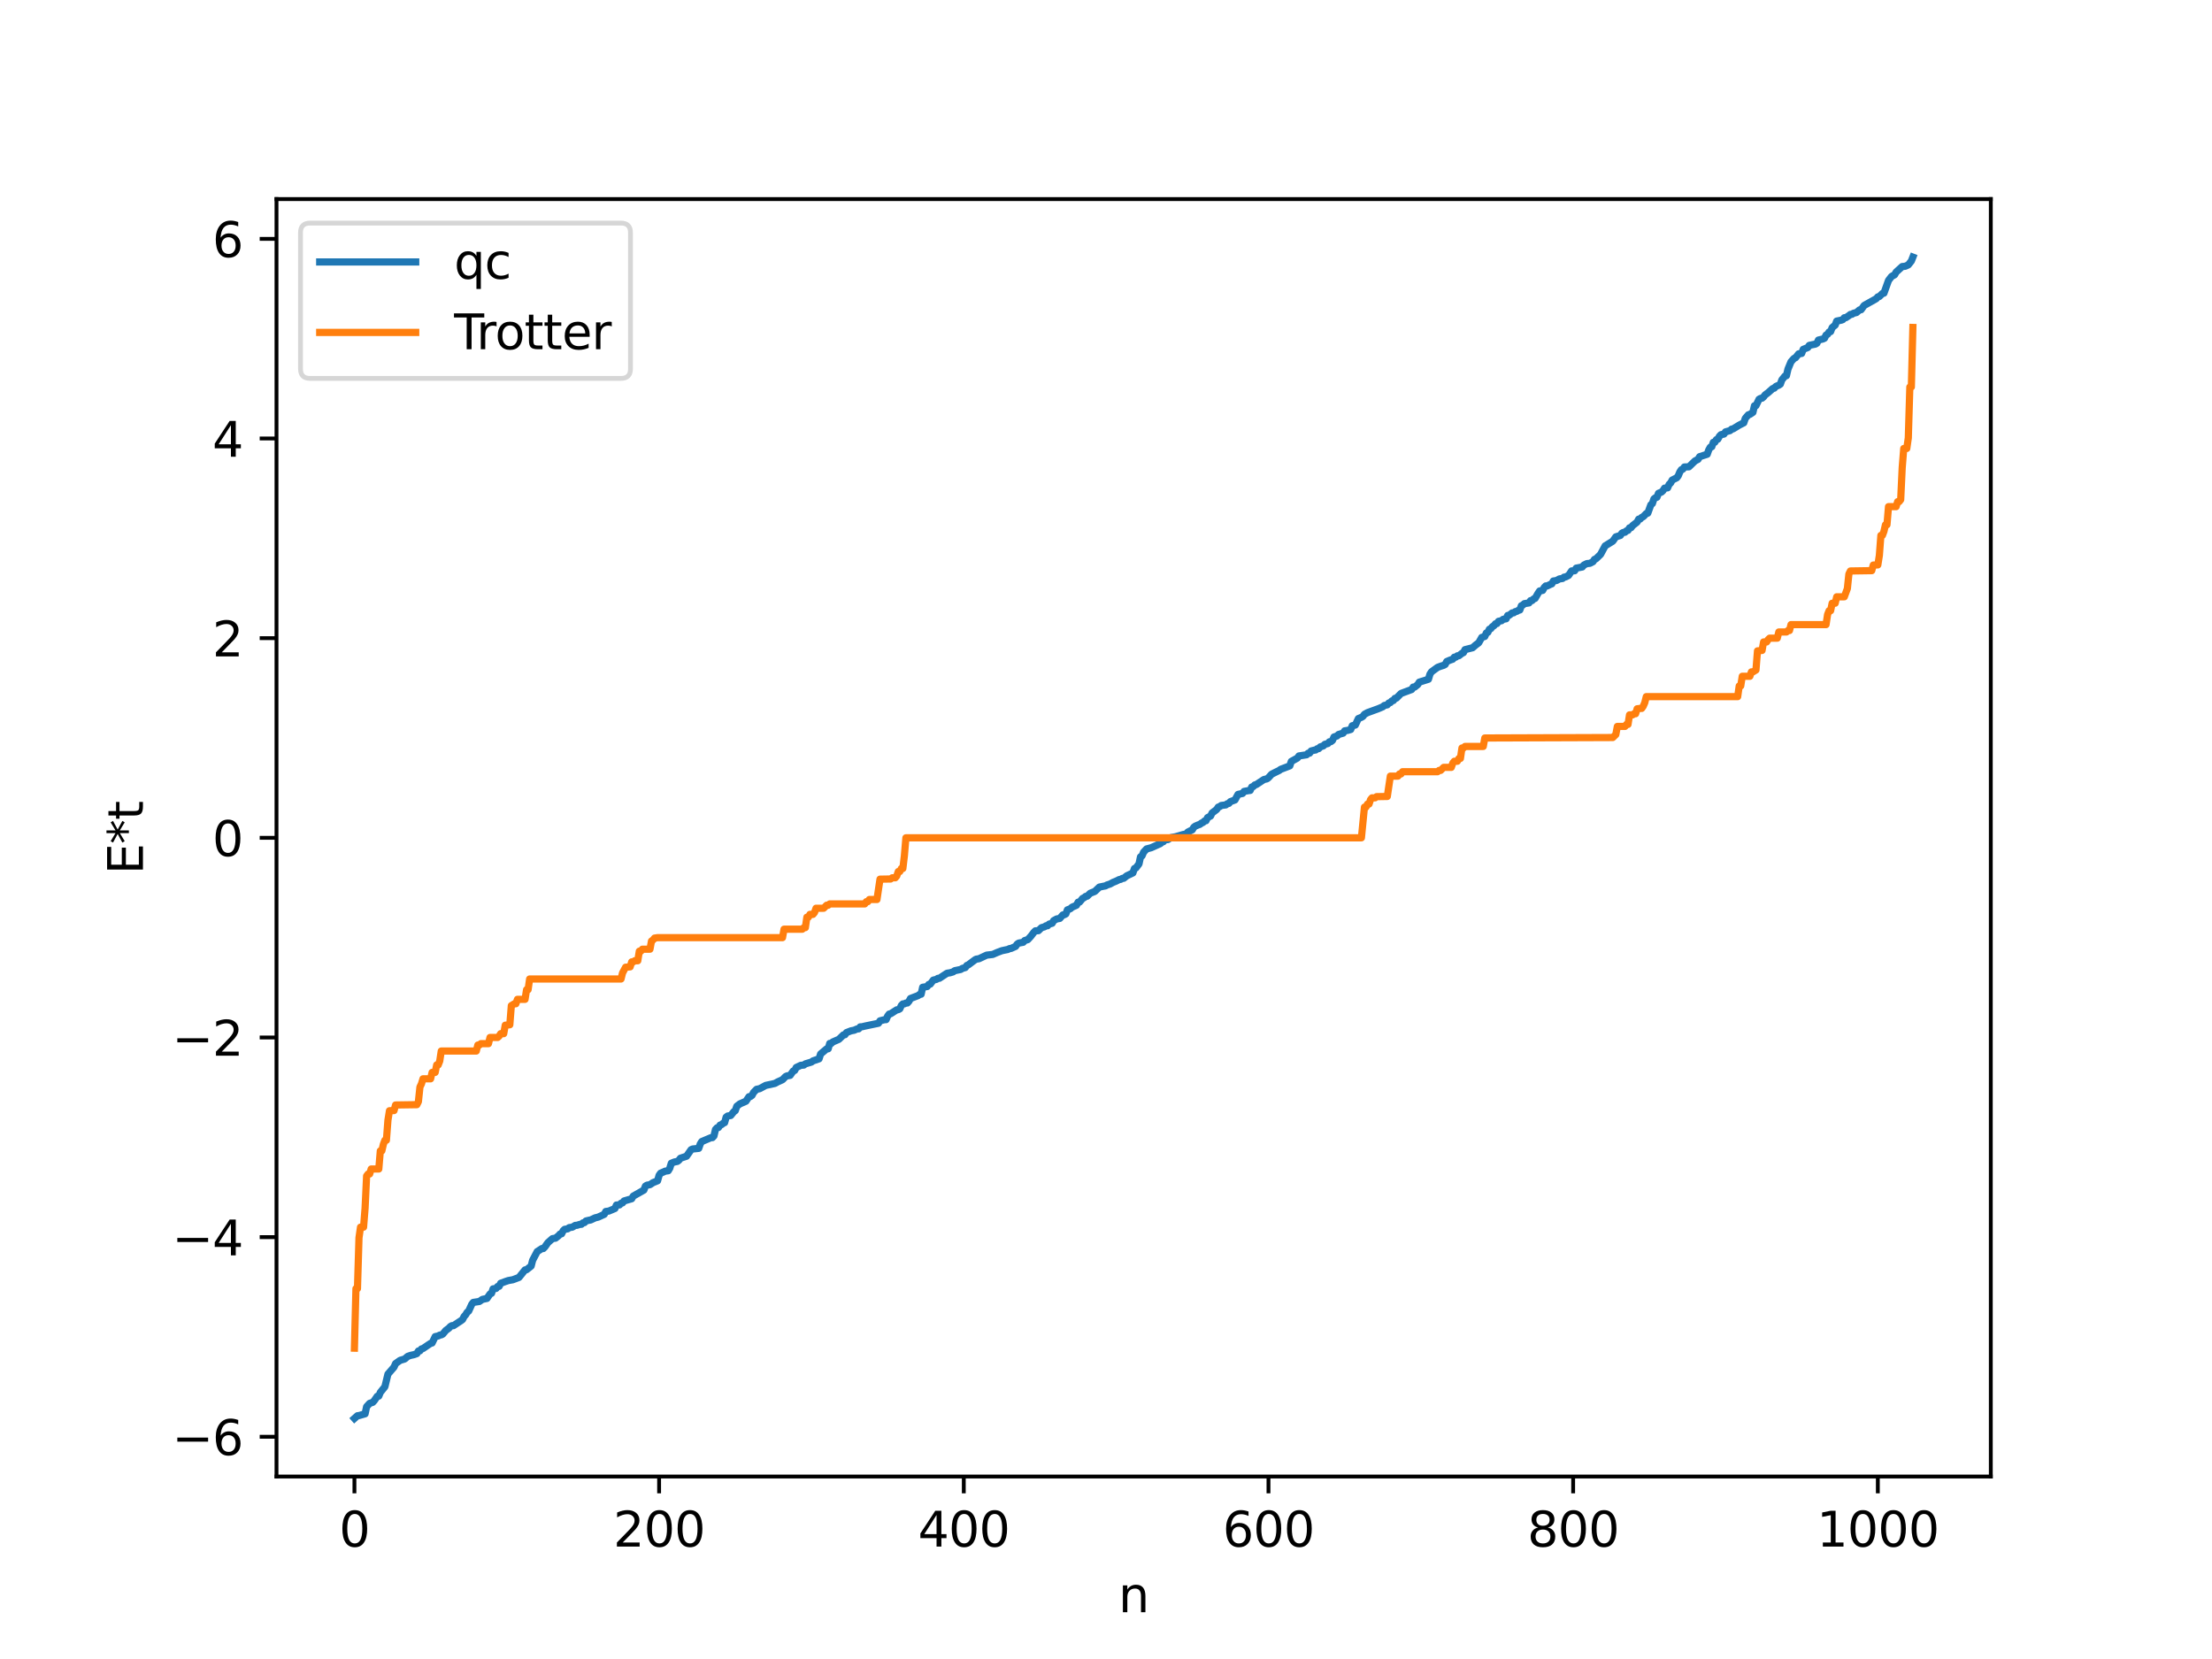 <?xml version="1.0" encoding="utf-8" standalone="no"?>
<!DOCTYPE svg PUBLIC "-//W3C//DTD SVG 1.1//EN"
  "http://www.w3.org/Graphics/SVG/1.1/DTD/svg11.dtd">
<svg xmlns:xlink="http://www.w3.org/1999/xlink" width="460.8pt" height="345.6pt" viewBox="0 0 460.8 345.6" xmlns="http://www.w3.org/2000/svg" version="1.1">
 <defs>
  <style type="text/css">*{stroke-linejoin: round; stroke-linecap: butt}</style>
 </defs>
 <g id="figure_1">
  <g id="patch_1">
   <path d="M 0 345.6 
L 460.8 345.6 
L 460.8 0 
L 0 0 
z
" style="fill: #ffffff"/>
  </g>
  <g id="axes_1">
   <g id="patch_2">
    <path d="M 57.6 307.584 
L 414.72 307.584 
L 414.72 41.472 
L 57.6 41.472 
z
" style="fill: #ffffff"/>
   </g>
   <g id="matplotlib.axis_1">
    <g id="xtick_1">
     <g id="line2d_1">
      <defs>
       <path id="mb346b49103" d="M 0 0 
L 0 3.5 
" style="stroke: #000000; stroke-width: 0.8"/>
      </defs>
      <g>
       <use xlink:href="#mb346b49103" x="73.833" y="307.584" style="stroke: #000000; stroke-width: 0.8"/>
      </g>
     </g>
     <g id="text_1">
      <!-- 0 -->
      <g transform="translate(70.651 322.182) scale(0.1 -0.1)">
       <defs>
        <path id="DejaVuSans-30" d="M 2034 4250 
Q 1547 4250 1301 3770 
Q 1056 3291 1056 2328 
Q 1056 1369 1301 889 
Q 1547 409 2034 409 
Q 2525 409 2770 889 
Q 3016 1369 3016 2328 
Q 3016 3291 2770 3770 
Q 2525 4250 2034 4250 
z
M 2034 4750 
Q 2819 4750 3233 4129 
Q 3647 3509 3647 2328 
Q 3647 1150 3233 529 
Q 2819 -91 2034 -91 
Q 1250 -91 836 529 
Q 422 1150 422 2328 
Q 422 3509 836 4129 
Q 1250 4750 2034 4750 
z
" transform="scale(0.016)"/>
       </defs>
       <use xlink:href="#DejaVuSans-30"/>
      </g>
     </g>
    </g>
    <g id="xtick_2">
     <g id="line2d_2">
      <g>
       <use xlink:href="#mb346b49103" x="137.304" y="307.584" style="stroke: #000000; stroke-width: 0.8"/>
      </g>
     </g>
     <g id="text_2">
      <!-- 200 -->
      <g transform="translate(127.76 322.182) scale(0.1 -0.1)">
       <defs>
        <path id="DejaVuSans-32" d="M 1228 531 
L 3431 531 
L 3431 0 
L 469 0 
L 469 531 
Q 828 903 1448 1529 
Q 2069 2156 2228 2338 
Q 2531 2678 2651 2914 
Q 2772 3150 2772 3378 
Q 2772 3750 2511 3984 
Q 2250 4219 1831 4219 
Q 1534 4219 1204 4116 
Q 875 4013 500 3803 
L 500 4441 
Q 881 4594 1212 4672 
Q 1544 4750 1819 4750 
Q 2544 4750 2975 4387 
Q 3406 4025 3406 3419 
Q 3406 3131 3298 2873 
Q 3191 2616 2906 2266 
Q 2828 2175 2409 1742 
Q 1991 1309 1228 531 
z
" transform="scale(0.016)"/>
       </defs>
       <use xlink:href="#DejaVuSans-32"/>
       <use xlink:href="#DejaVuSans-30" x="63.623"/>
       <use xlink:href="#DejaVuSans-30" x="127.246"/>
      </g>
     </g>
    </g>
    <g id="xtick_3">
     <g id="line2d_3">
      <g>
       <use xlink:href="#mb346b49103" x="200.775" y="307.584" style="stroke: #000000; stroke-width: 0.8"/>
      </g>
     </g>
     <g id="text_3">
      <!-- 400 -->
      <g transform="translate(191.231 322.182) scale(0.1 -0.1)">
       <defs>
        <path id="DejaVuSans-34" d="M 2419 4116 
L 825 1625 
L 2419 1625 
L 2419 4116 
z
M 2253 4666 
L 3047 4666 
L 3047 1625 
L 3713 1625 
L 3713 1100 
L 3047 1100 
L 3047 0 
L 2419 0 
L 2419 1100 
L 313 1100 
L 313 1709 
L 2253 4666 
z
" transform="scale(0.016)"/>
       </defs>
       <use xlink:href="#DejaVuSans-34"/>
       <use xlink:href="#DejaVuSans-30" x="63.623"/>
       <use xlink:href="#DejaVuSans-30" x="127.246"/>
      </g>
     </g>
    </g>
    <g id="xtick_4">
     <g id="line2d_4">
      <g>
       <use xlink:href="#mb346b49103" x="264.246" y="307.584" style="stroke: #000000; stroke-width: 0.8"/>
      </g>
     </g>
     <g id="text_4">
      <!-- 600 -->
      <g transform="translate(254.702 322.182) scale(0.1 -0.1)">
       <defs>
        <path id="DejaVuSans-36" d="M 2113 2584 
Q 1688 2584 1439 2293 
Q 1191 2003 1191 1497 
Q 1191 994 1439 701 
Q 1688 409 2113 409 
Q 2538 409 2786 701 
Q 3034 994 3034 1497 
Q 3034 2003 2786 2293 
Q 2538 2584 2113 2584 
z
M 3366 4563 
L 3366 3988 
Q 3128 4100 2886 4159 
Q 2644 4219 2406 4219 
Q 1781 4219 1451 3797 
Q 1122 3375 1075 2522 
Q 1259 2794 1537 2939 
Q 1816 3084 2150 3084 
Q 2853 3084 3261 2657 
Q 3669 2231 3669 1497 
Q 3669 778 3244 343 
Q 2819 -91 2113 -91 
Q 1303 -91 875 529 
Q 447 1150 447 2328 
Q 447 3434 972 4092 
Q 1497 4750 2381 4750 
Q 2619 4750 2861 4703 
Q 3103 4656 3366 4563 
z
" transform="scale(0.016)"/>
       </defs>
       <use xlink:href="#DejaVuSans-36"/>
       <use xlink:href="#DejaVuSans-30" x="63.623"/>
       <use xlink:href="#DejaVuSans-30" x="127.246"/>
      </g>
     </g>
    </g>
    <g id="xtick_5">
     <g id="line2d_5">
      <g>
       <use xlink:href="#mb346b49103" x="327.717" y="307.584" style="stroke: #000000; stroke-width: 0.8"/>
      </g>
     </g>
     <g id="text_5">
      <!-- 800 -->
      <g transform="translate(318.173 322.182) scale(0.1 -0.1)">
       <defs>
        <path id="DejaVuSans-38" d="M 2034 2216 
Q 1584 2216 1326 1975 
Q 1069 1734 1069 1313 
Q 1069 891 1326 650 
Q 1584 409 2034 409 
Q 2484 409 2743 651 
Q 3003 894 3003 1313 
Q 3003 1734 2745 1975 
Q 2488 2216 2034 2216 
z
M 1403 2484 
Q 997 2584 770 2862 
Q 544 3141 544 3541 
Q 544 4100 942 4425 
Q 1341 4750 2034 4750 
Q 2731 4750 3128 4425 
Q 3525 4100 3525 3541 
Q 3525 3141 3298 2862 
Q 3072 2584 2669 2484 
Q 3125 2378 3379 2068 
Q 3634 1759 3634 1313 
Q 3634 634 3220 271 
Q 2806 -91 2034 -91 
Q 1263 -91 848 271 
Q 434 634 434 1313 
Q 434 1759 690 2068 
Q 947 2378 1403 2484 
z
M 1172 3481 
Q 1172 3119 1398 2916 
Q 1625 2713 2034 2713 
Q 2441 2713 2670 2916 
Q 2900 3119 2900 3481 
Q 2900 3844 2670 4047 
Q 2441 4250 2034 4250 
Q 1625 4250 1398 4047 
Q 1172 3844 1172 3481 
z
" transform="scale(0.016)"/>
       </defs>
       <use xlink:href="#DejaVuSans-38"/>
       <use xlink:href="#DejaVuSans-30" x="63.623"/>
       <use xlink:href="#DejaVuSans-30" x="127.246"/>
      </g>
     </g>
    </g>
    <g id="xtick_6">
     <g id="line2d_6">
      <g>
       <use xlink:href="#mb346b49103" x="391.188" y="307.584" style="stroke: #000000; stroke-width: 0.8"/>
      </g>
     </g>
     <g id="text_6">
      <!-- 1000 -->
      <g transform="translate(378.463 322.182) scale(0.1 -0.1)">
       <defs>
        <path id="DejaVuSans-31" d="M 794 531 
L 1825 531 
L 1825 4091 
L 703 3866 
L 703 4441 
L 1819 4666 
L 2450 4666 
L 2450 531 
L 3481 531 
L 3481 0 
L 794 0 
L 794 531 
z
" transform="scale(0.016)"/>
       </defs>
       <use xlink:href="#DejaVuSans-31"/>
       <use xlink:href="#DejaVuSans-30" x="63.623"/>
       <use xlink:href="#DejaVuSans-30" x="127.246"/>
       <use xlink:href="#DejaVuSans-30" x="190.869"/>
      </g>
     </g>
    </g>
    <g id="text_7">
     <!-- n -->
     <g transform="translate(232.991 335.861) scale(0.1 -0.1)">
      <defs>
       <path id="DejaVuSans-6e" d="M 3513 2113 
L 3513 0 
L 2938 0 
L 2938 2094 
Q 2938 2591 2744 2837 
Q 2550 3084 2163 3084 
Q 1697 3084 1428 2787 
Q 1159 2491 1159 1978 
L 1159 0 
L 581 0 
L 581 3500 
L 1159 3500 
L 1159 2956 
Q 1366 3272 1645 3428 
Q 1925 3584 2291 3584 
Q 2894 3584 3203 3211 
Q 3513 2838 3513 2113 
z
" transform="scale(0.016)"/>
      </defs>
      <use xlink:href="#DejaVuSans-6e"/>
     </g>
    </g>
   </g>
   <g id="matplotlib.axis_2">
    <g id="ytick_1">
     <g id="line2d_7">
      <defs>
       <path id="m1d2d2d12f3" d="M 0 0 
L -3.5 0 
" style="stroke: #000000; stroke-width: 0.8"/>
      </defs>
      <g>
       <use xlink:href="#m1d2d2d12f3" x="57.6" y="299.31" style="stroke: #000000; stroke-width: 0.8"/>
      </g>
     </g>
     <g id="text_8">
      <!-- −6 -->
      <g transform="translate(35.858 303.109) scale(0.1 -0.1)">
       <defs>
        <path id="DejaVuSans-2212" d="M 678 2272 
L 4684 2272 
L 4684 1741 
L 678 1741 
L 678 2272 
z
" transform="scale(0.016)"/>
       </defs>
       <use xlink:href="#DejaVuSans-2212"/>
       <use xlink:href="#DejaVuSans-36" x="83.789"/>
      </g>
     </g>
    </g>
    <g id="ytick_2">
     <g id="line2d_8">
      <g>
       <use xlink:href="#m1d2d2d12f3" x="57.6" y="257.717" style="stroke: #000000; stroke-width: 0.8"/>
      </g>
     </g>
     <g id="text_9">
      <!-- −4 -->
      <g transform="translate(35.858 261.517) scale(0.1 -0.1)">
       <use xlink:href="#DejaVuSans-2212"/>
       <use xlink:href="#DejaVuSans-34" x="83.789"/>
      </g>
     </g>
    </g>
    <g id="ytick_3">
     <g id="line2d_9">
      <g>
       <use xlink:href="#m1d2d2d12f3" x="57.6" y="216.125" style="stroke: #000000; stroke-width: 0.8"/>
      </g>
     </g>
     <g id="text_10">
      <!-- −2 -->
      <g transform="translate(35.858 219.924) scale(0.1 -0.1)">
       <use xlink:href="#DejaVuSans-2212"/>
       <use xlink:href="#DejaVuSans-32" x="83.789"/>
      </g>
     </g>
    </g>
    <g id="ytick_4">
     <g id="line2d_10">
      <g>
       <use xlink:href="#m1d2d2d12f3" x="57.6" y="174.533" style="stroke: #000000; stroke-width: 0.8"/>
      </g>
     </g>
     <g id="text_11">
      <!-- 0 -->
      <g transform="translate(44.237 178.332) scale(0.1 -0.1)">
       <use xlink:href="#DejaVuSans-30"/>
      </g>
     </g>
    </g>
    <g id="ytick_5">
     <g id="line2d_11">
      <g>
       <use xlink:href="#m1d2d2d12f3" x="57.6" y="132.94" style="stroke: #000000; stroke-width: 0.8"/>
      </g>
     </g>
     <g id="text_12">
      <!-- 2 -->
      <g transform="translate(44.237 136.74) scale(0.1 -0.1)">
       <use xlink:href="#DejaVuSans-32"/>
      </g>
     </g>
    </g>
    <g id="ytick_6">
     <g id="line2d_12">
      <g>
       <use xlink:href="#m1d2d2d12f3" x="57.6" y="91.348" style="stroke: #000000; stroke-width: 0.8"/>
      </g>
     </g>
     <g id="text_13">
      <!-- 4 -->
      <g transform="translate(44.237 95.147) scale(0.1 -0.1)">
       <use xlink:href="#DejaVuSans-34"/>
      </g>
     </g>
    </g>
    <g id="ytick_7">
     <g id="line2d_13">
      <g>
       <use xlink:href="#m1d2d2d12f3" x="57.6" y="49.756" style="stroke: #000000; stroke-width: 0.8"/>
      </g>
     </g>
     <g id="text_14">
      <!-- 6 -->
      <g transform="translate(44.237 53.555) scale(0.1 -0.1)">
       <use xlink:href="#DejaVuSans-36"/>
      </g>
     </g>
    </g>
    <g id="text_15">
     <!-- E*t -->
     <g transform="translate(29.778 182.148) rotate(-90) scale(0.1 -0.1)">
      <defs>
       <path id="DejaVuSans-45" d="M 628 4666 
L 3578 4666 
L 3578 4134 
L 1259 4134 
L 1259 2753 
L 3481 2753 
L 3481 2222 
L 1259 2222 
L 1259 531 
L 3634 531 
L 3634 0 
L 628 0 
L 628 4666 
z
" transform="scale(0.016)"/>
       <path id="DejaVuSans-2a" d="M 3009 3897 
L 1888 3291 
L 3009 2681 
L 2828 2375 
L 1778 3009 
L 1778 1831 
L 1422 1831 
L 1422 3009 
L 372 2375 
L 191 2681 
L 1313 3291 
L 191 3897 
L 372 4206 
L 1422 3572 
L 1422 4750 
L 1778 4750 
L 1778 3572 
L 2828 4206 
L 3009 3897 
z
" transform="scale(0.016)"/>
       <path id="DejaVuSans-74" d="M 1172 4494 
L 1172 3500 
L 2356 3500 
L 2356 3053 
L 1172 3053 
L 1172 1153 
Q 1172 725 1289 603 
Q 1406 481 1766 481 
L 2356 481 
L 2356 0 
L 1766 0 
Q 1100 0 847 248 
Q 594 497 594 1153 
L 594 3053 
L 172 3053 
L 172 3500 
L 594 3500 
L 594 4494 
L 1172 4494 
z
" transform="scale(0.016)"/>
      </defs>
      <use xlink:href="#DejaVuSans-45"/>
      <use xlink:href="#DejaVuSans-2a" x="63.184"/>
      <use xlink:href="#DejaVuSans-74" x="113.184"/>
     </g>
    </g>
   </g>
   <g id="line2d_14">
    <path d="M 73.833 295.488 
L 74.467 294.922 
L 74.785 294.892 
L 75.42 294.707 
L 76.054 294.525 
L 76.372 293.041 
L 77.006 292.345 
L 77.641 292.134 
L 77.958 291.791 
L 78.593 290.866 
L 78.91 290.836 
L 79.228 290.058 
L 80.18 288.882 
L 80.815 286.259 
L 82.084 284.786 
L 82.401 284.063 
L 83.353 283.386 
L 84.305 283.102 
L 84.94 282.551 
L 85.575 282.339 
L 86.21 282.206 
L 86.844 281.978 
L 87.162 281.434 
L 87.479 281.401 
L 87.796 281.012 
L 88.114 280.923 
L 89.7 279.845 
L 90.018 279.766 
L 90.653 278.441 
L 91.287 278.304 
L 91.605 278.123 
L 91.922 278.078 
L 92.239 277.919 
L 92.874 277.154 
L 93.509 276.687 
L 93.826 276.337 
L 94.143 276.16 
L 94.461 276.16 
L 96.048 275.113 
L 96.365 274.869 
L 96.682 274.245 
L 97 273.895 
L 97.317 273.378 
L 97.634 273.118 
L 98.269 271.728 
L 98.586 271.317 
L 99.856 271.121 
L 100.491 270.686 
L 101.443 270.487 
L 102.077 269.57 
L 102.395 269.419 
L 102.712 268.494 
L 103.347 268.404 
L 103.664 268.007 
L 103.981 267.964 
L 104.299 267.331 
L 105.251 266.979 
L 105.886 266.765 
L 106.838 266.593 
L 108.107 266.112 
L 109.377 264.543 
L 109.694 264.501 
L 110.646 263.743 
L 110.963 262.522 
L 111.915 260.719 
L 112.55 260.313 
L 112.867 260.101 
L 113.185 260.091 
L 113.502 259.761 
L 114.137 258.866 
L 115.089 258.027 
L 115.724 257.931 
L 116.358 257.423 
L 116.676 257.065 
L 116.993 257.025 
L 117.31 256.391 
L 117.628 256.092 
L 118.262 255.986 
L 118.58 255.736 
L 119.215 255.645 
L 119.849 255.267 
L 120.167 255.259 
L 120.801 255.058 
L 121.119 255.043 
L 121.436 254.746 
L 121.753 254.694 
L 122.071 254.35 
L 122.705 254.198 
L 123.023 254.149 
L 123.975 253.702 
L 124.61 253.548 
L 125.879 252.97 
L 126.196 252.374 
L 126.831 252.289 
L 128.1 251.754 
L 128.418 251.03 
L 129.053 251.005 
L 129.37 250.661 
L 129.687 250.589 
L 130.005 250.182 
L 131.591 249.723 
L 131.909 249.178 
L 134.13 247.915 
L 134.448 247.1 
L 134.765 246.896 
L 135.4 246.792 
L 136.034 246.367 
L 136.986 245.98 
L 137.304 244.83 
L 137.621 244.397 
L 138.256 244.127 
L 138.573 243.972 
L 139.208 243.888 
L 139.525 243.359 
L 139.843 242.33 
L 140.477 242.067 
L 141.112 241.941 
L 141.429 241.698 
L 141.747 241.281 
L 143.016 240.863 
L 143.968 239.504 
L 144.286 239.36 
L 145.555 239.224 
L 145.872 238.32 
L 146.19 237.808 
L 148.094 237.001 
L 148.411 236.987 
L 148.729 236.644 
L 149.046 235.299 
L 149.363 234.951 
L 149.681 234.874 
L 149.998 234.386 
L 150.315 234.28 
L 150.633 234.001 
L 150.95 233.87 
L 151.267 232.725 
L 151.585 232.487 
L 152.22 232.383 
L 152.854 231.603 
L 153.172 231.368 
L 153.489 230.456 
L 154.124 229.962 
L 155.393 229.407 
L 156.028 228.464 
L 156.345 228.416 
L 156.662 228.18 
L 156.98 227.575 
L 157.615 226.922 
L 158.249 226.794 
L 159.519 226.11 
L 161.423 225.697 
L 162.058 225.348 
L 163.01 224.923 
L 163.644 224.269 
L 163.962 224.124 
L 164.596 224.019 
L 165.231 223.127 
L 165.548 222.995 
L 165.866 222.382 
L 166.818 221.926 
L 167.453 221.872 
L 167.77 221.621 
L 169.039 221.245 
L 169.357 221.003 
L 170.626 220.571 
L 170.943 219.571 
L 172.213 218.494 
L 172.53 218.478 
L 172.848 217.363 
L 173.165 217.361 
L 173.482 217.059 
L 174.752 216.51 
L 175.704 215.588 
L 176.021 215.553 
L 176.339 215.106 
L 177.291 214.737 
L 177.925 214.618 
L 178.56 214.34 
L 178.877 214.325 
L 179.195 213.916 
L 179.512 213.911 
L 180.147 213.759 
L 183.003 213.161 
L 183.32 212.657 
L 184.272 212.415 
L 184.59 212.409 
L 184.907 211.683 
L 185.224 211.252 
L 185.542 211.18 
L 186.811 210.365 
L 187.129 210.332 
L 187.446 210.158 
L 187.763 209.456 
L 188.081 209.136 
L 188.398 209.122 
L 188.715 208.952 
L 189.033 208.94 
L 189.35 208.585 
L 189.667 208.008 
L 191.254 207.4 
L 191.572 207.157 
L 191.889 207.112 
L 192.206 205.669 
L 193.158 205.512 
L 193.476 205.078 
L 193.793 205.008 
L 194.428 204.172 
L 195.062 204.033 
L 195.38 203.807 
L 195.697 203.79 
L 197.284 202.744 
L 197.919 202.646 
L 198.553 202.455 
L 198.871 202.216 
L 200.14 201.954 
L 200.458 201.745 
L 201.092 201.56 
L 201.41 201.127 
L 201.727 200.987 
L 202.996 200.039 
L 203.314 199.823 
L 203.948 199.717 
L 205.535 198.972 
L 206.805 198.827 
L 207.757 198.409 
L 208.709 198.049 
L 209.978 197.78 
L 210.296 197.609 
L 210.613 197.58 
L 211.248 197.292 
L 211.565 197.154 
L 211.882 196.69 
L 212.2 196.469 
L 213.152 196.294 
L 213.469 195.931 
L 214.104 195.741 
L 214.739 195.048 
L 215.373 194.225 
L 215.691 193.91 
L 216.325 193.875 
L 216.96 193.252 
L 217.595 193.071 
L 217.912 192.855 
L 218.229 192.851 
L 218.547 192.508 
L 219.181 192.335 
L 219.499 191.785 
L 220.134 191.434 
L 220.768 191.323 
L 221.403 190.6 
L 221.72 190.557 
L 222.038 190.38 
L 222.355 189.541 
L 222.99 189.297 
L 223.307 188.995 
L 224.259 188.569 
L 224.577 187.947 
L 224.894 187.917 
L 225.529 187.15 
L 225.846 187.01 
L 226.163 186.737 
L 226.481 186.694 
L 227.115 186.081 
L 228.067 185.703 
L 229.02 184.799 
L 229.972 184.599 
L 230.289 184.551 
L 230.606 184.362 
L 231.241 184.161 
L 231.876 183.812 
L 232.51 183.553 
L 233.145 183.233 
L 233.462 183.192 
L 233.78 182.994 
L 234.097 182.959 
L 234.732 182.449 
L 236.001 181.844 
L 236.319 180.935 
L 236.636 180.8 
L 237.271 179.968 
L 237.588 178.499 
L 237.905 178.295 
L 238.223 177.537 
L 238.858 176.847 
L 239.81 176.596 
L 241.714 175.742 
L 242.031 175.448 
L 242.348 175.346 
L 242.666 174.946 
L 243.3 174.895 
L 243.935 174.485 
L 244.887 174.307 
L 246.474 173.848 
L 247.109 173.738 
L 247.426 173.345 
L 248.378 172.862 
L 248.696 172.333 
L 249.013 172.097 
L 249.648 171.828 
L 249.965 171.726 
L 250.282 171.462 
L 250.6 171.346 
L 250.917 171.03 
L 251.234 170.974 
L 251.552 170.326 
L 252.186 169.991 
L 252.504 169.35 
L 253.456 168.632 
L 253.773 168.138 
L 254.091 168.037 
L 254.408 167.796 
L 255.36 167.675 
L 255.677 167.432 
L 255.995 167.364 
L 256.312 166.996 
L 257.264 166.648 
L 257.899 165.49 
L 258.851 165.286 
L 259.168 164.863 
L 260.12 164.693 
L 260.438 164.66 
L 260.755 163.952 
L 261.072 163.855 
L 261.39 163.52 
L 261.707 163.442 
L 263.294 162.389 
L 263.929 162.245 
L 264.246 162.002 
L 264.881 161.297 
L 265.515 160.97 
L 266.467 160.507 
L 266.785 160.267 
L 267.42 160.026 
L 268.689 159.541 
L 269.006 158.615 
L 270.276 157.914 
L 270.593 157.479 
L 272.18 157.234 
L 272.497 156.915 
L 272.815 156.894 
L 273.132 156.443 
L 273.767 156.278 
L 274.084 156.232 
L 274.401 155.981 
L 274.719 155.949 
L 275.036 155.593 
L 275.671 155.38 
L 275.988 155.06 
L 276.623 154.887 
L 276.94 154.533 
L 277.258 154.492 
L 277.575 154.243 
L 277.892 153.528 
L 278.527 153.317 
L 278.844 153.004 
L 279.796 152.73 
L 280.114 152.25 
L 280.748 152.151 
L 281.383 151.967 
L 281.7 151.184 
L 282.335 151.044 
L 282.97 149.695 
L 283.605 149.432 
L 283.922 149.238 
L 284.239 148.804 
L 284.874 148.457 
L 287.096 147.647 
L 288.048 147.245 
L 288.365 146.969 
L 289 146.825 
L 289.317 146.447 
L 289.634 146.358 
L 289.952 146.007 
L 290.269 145.93 
L 290.586 145.48 
L 290.904 145.427 
L 291.856 144.46 
L 293.443 143.87 
L 294.077 143.637 
L 294.395 143.128 
L 294.712 143.125 
L 295.347 142.614 
L 295.664 142.103 
L 297.568 141.502 
L 297.886 140.438 
L 298.203 139.953 
L 299.472 139.027 
L 300.107 138.791 
L 300.742 138.59 
L 301.059 138.415 
L 301.377 137.81 
L 302.011 137.538 
L 302.646 137.314 
L 302.963 136.901 
L 303.281 136.889 
L 303.598 136.619 
L 303.915 136.599 
L 304.55 136.101 
L 304.867 135.95 
L 305.185 135.334 
L 306.772 134.935 
L 307.406 134.376 
L 308.041 133.906 
L 308.676 132.787 
L 309.31 132.586 
L 309.628 131.86 
L 309.945 131.731 
L 310.262 131.084 
L 310.58 130.943 
L 310.897 130.536 
L 311.215 130.353 
L 311.532 129.946 
L 311.849 129.899 
L 312.167 129.433 
L 312.801 129.303 
L 313.119 129.022 
L 313.753 128.904 
L 314.071 128.218 
L 314.388 128.171 
L 315.023 127.675 
L 315.34 127.655 
L 315.658 127.413 
L 315.975 127.361 
L 316.292 127.142 
L 316.61 127.07 
L 316.927 126.186 
L 317.244 126.037 
L 317.562 125.748 
L 318.514 125.601 
L 318.831 125.127 
L 319.148 125.116 
L 319.466 124.781 
L 319.783 124.665 
L 320.418 123.573 
L 320.735 123.11 
L 321.37 122.987 
L 321.687 122.386 
L 322.005 122.06 
L 322.322 122.057 
L 322.957 121.744 
L 323.274 121.626 
L 323.591 121.038 
L 324.226 120.94 
L 324.861 120.597 
L 325.496 120.511 
L 325.813 120.232 
L 326.13 120.194 
L 326.765 119.866 
L 327.4 118.931 
L 328.034 118.9 
L 328.352 118.359 
L 329.621 118.113 
L 329.939 117.719 
L 330.573 117.41 
L 331.208 117.349 
L 331.843 117.017 
L 332.16 116.531 
L 332.477 116.41 
L 333.429 115.481 
L 334.381 113.716 
L 335.016 113.325 
L 335.968 112.74 
L 336.603 111.839 
L 337.555 111.54 
L 337.872 111.069 
L 338.19 110.904 
L 338.507 110.882 
L 338.824 110.586 
L 339.142 110.49 
L 339.459 109.956 
L 339.777 109.927 
L 340.094 109.501 
L 341.046 108.756 
L 341.363 108.15 
L 341.681 108.117 
L 341.998 107.783 
L 342.315 107.635 
L 342.95 106.984 
L 343.267 106.897 
L 343.902 105.16 
L 344.22 104.898 
L 344.537 103.937 
L 344.854 103.686 
L 345.172 103.586 
L 345.489 102.769 
L 346.124 102.505 
L 346.441 102.199 
L 346.758 101.686 
L 347.393 101.627 
L 347.71 100.89 
L 348.028 100.605 
L 348.345 100.012 
L 349.297 99.529 
L 349.615 99.114 
L 349.932 98.335 
L 350.249 97.852 
L 350.567 97.732 
L 350.884 97.282 
L 351.836 97.244 
L 353.105 96.014 
L 353.74 95.685 
L 354.058 95.14 
L 355.644 94.628 
L 355.962 93.73 
L 356.279 93.171 
L 356.596 93.063 
L 356.914 92.144 
L 357.231 92.123 
L 357.548 91.588 
L 357.866 91.479 
L 358.183 90.89 
L 358.5 90.559 
L 359.135 90.426 
L 359.453 89.969 
L 360.405 89.698 
L 360.722 89.4 
L 361.039 89.342 
L 362.309 88.562 
L 363.261 88.081 
L 363.578 87.142 
L 364.213 86.414 
L 364.53 86.323 
L 365.165 85.899 
L 365.482 84.529 
L 365.8 84.508 
L 366.434 83.181 
L 366.752 82.993 
L 367.069 82.949 
L 367.386 82.682 
L 367.704 82.27 
L 368.339 81.793 
L 369.291 80.947 
L 369.608 80.868 
L 369.925 80.508 
L 370.56 80.237 
L 370.877 80.023 
L 371.195 79.132 
L 371.829 78.353 
L 372.147 78.261 
L 372.464 76.899 
L 373.099 75.361 
L 373.734 74.654 
L 374.051 74.516 
L 374.686 73.717 
L 375.32 73.625 
L 375.638 72.78 
L 376.59 72.401 
L 376.907 71.946 
L 377.542 71.81 
L 378.177 71.685 
L 378.494 71.499 
L 378.811 70.842 
L 379.763 70.608 
L 380.081 70.456 
L 380.398 69.807 
L 380.715 69.632 
L 381.033 69.15 
L 381.35 69.078 
L 381.667 68.249 
L 382.302 67.72 
L 382.62 66.888 
L 383.572 66.696 
L 383.889 66.577 
L 384.206 66.188 
L 384.524 66.18 
L 385.158 65.754 
L 385.476 65.5 
L 385.793 65.468 
L 386.11 65.261 
L 386.745 65.101 
L 387.38 64.556 
L 387.697 64.522 
L 388.332 63.637 
L 390.553 62.396 
L 390.871 62.206 
L 391.188 61.845 
L 391.505 61.763 
L 392.14 61.143 
L 392.458 61.074 
L 393.41 58.419 
L 394.044 57.59 
L 394.679 57.241 
L 394.996 56.683 
L 396.266 55.528 
L 396.9 55.466 
L 397.535 55.173 
L 398.17 54.375 
L 398.487 53.568 
L 398.487 53.568 
" clip-path="url(#p9179b5bcb9)" style="fill: none; stroke: #1f77b4; stroke-width: 1.5; stroke-linecap: square"/>
   </g>
   <g id="line2d_15">
    <path d="M 73.833 280.851 
L 74.15 268.445 
L 74.467 268.445 
L 74.785 257.84 
L 75.102 255.637 
L 75.737 255.637 
L 76.054 251.669 
L 76.372 244.971 
L 76.689 244.56 
L 77.006 244.56 
L 77.324 243.524 
L 78.91 243.524 
L 79.228 239.745 
L 79.545 239.745 
L 79.862 238.377 
L 80.18 237.532 
L 80.497 237.532 
L 80.815 233.353 
L 81.132 231.386 
L 82.084 231.352 
L 82.401 230.188 
L 86.844 230.122 
L 87.162 229.485 
L 87.479 226.457 
L 87.796 225.787 
L 88.114 224.739 
L 89.7 224.739 
L 90.018 223.4 
L 90.653 223.4 
L 90.97 221.844 
L 91.287 221.844 
L 91.605 221.033 
L 91.922 218.949 
L 99.221 218.949 
L 99.539 217.706 
L 99.856 217.706 
L 100.173 217.413 
L 101.76 217.413 
L 102.077 216.125 
L 103.664 216.125 
L 103.981 215.835 
L 104.299 215.333 
L 104.934 215.333 
L 105.251 213.567 
L 106.203 213.478 
L 106.52 209.493 
L 107.155 209.099 
L 107.472 209.099 
L 107.79 208.182 
L 109.377 208.182 
L 109.694 206.168 
L 110.011 206.168 
L 110.329 203.943 
L 129.37 203.943 
L 129.687 202.679 
L 130.322 201.49 
L 131.274 201.414 
L 131.591 200.38 
L 131.909 200.38 
L 132.226 200.143 
L 132.861 200.143 
L 133.178 198.153 
L 133.496 198.153 
L 133.813 197.736 
L 135.4 197.736 
L 135.717 196.038 
L 136.034 195.809 
L 136.352 195.426 
L 136.986 195.329 
L 163.01 195.329 
L 163.327 193.567 
L 167.135 193.567 
L 167.453 193.245 
L 167.77 193.245 
L 168.087 191.064 
L 168.405 191.064 
L 168.722 190.482 
L 169.357 190.482 
L 169.674 190.106 
L 169.991 189.207 
L 171.578 189.207 
L 172.213 188.572 
L 172.53 188.572 
L 172.848 188.303 
L 180.147 188.303 
L 180.464 187.84 
L 180.781 187.84 
L 181.099 187.385 
L 182.686 187.385 
L 183.32 183.147 
L 185.542 183.109 
L 185.859 182.863 
L 186.494 182.863 
L 186.811 182.491 
L 187.129 181.559 
L 187.446 181.559 
L 187.763 180.927 
L 188.081 180.927 
L 188.398 178.292 
L 188.715 174.533 
L 283.605 174.533 
L 284.239 168.138 
L 284.557 168.138 
L 284.874 167.507 
L 285.191 167.507 
L 285.509 166.575 
L 285.826 166.203 
L 286.461 166.203 
L 286.778 165.956 
L 289 165.919 
L 289.634 161.68 
L 291.221 161.68 
L 291.539 161.226 
L 291.856 161.226 
L 292.173 160.762 
L 299.472 160.762 
L 299.79 160.493 
L 300.107 160.493 
L 300.742 159.859 
L 302.329 159.859 
L 302.646 158.959 
L 302.963 158.584 
L 303.598 158.584 
L 303.915 158.002 
L 304.233 158.002 
L 304.55 155.821 
L 304.867 155.821 
L 305.185 155.499 
L 308.993 155.499 
L 309.31 153.737 
L 335.968 153.64 
L 336.603 153.028 
L 336.92 151.33 
L 338.507 151.33 
L 338.824 150.913 
L 339.142 150.913 
L 339.459 148.922 
L 340.094 148.922 
L 340.411 148.686 
L 340.729 148.686 
L 341.046 147.652 
L 341.681 147.576 
L 341.998 147.576 
L 342.315 147.116 
L 342.633 146.387 
L 342.95 145.123 
L 361.991 145.123 
L 362.309 142.898 
L 362.626 142.898 
L 362.943 140.884 
L 364.53 140.884 
L 364.848 139.966 
L 365.165 139.966 
L 365.8 139.573 
L 366.117 135.588 
L 367.069 135.499 
L 367.386 133.733 
L 368.021 133.733 
L 368.339 133.231 
L 368.656 132.94 
L 370.243 132.94 
L 370.56 131.653 
L 372.147 131.653 
L 372.464 131.359 
L 372.781 131.359 
L 373.099 130.117 
L 380.398 130.117 
L 380.715 128.032 
L 381.033 127.222 
L 381.35 127.222 
L 381.667 125.666 
L 382.302 125.666 
L 382.62 124.326 
L 384.206 124.326 
L 384.841 122.609 
L 385.158 119.581 
L 385.476 118.943 
L 389.919 118.877 
L 390.236 117.713 
L 391.188 117.679 
L 391.505 115.712 
L 391.823 111.534 
L 392.14 111.534 
L 392.458 110.689 
L 392.775 109.321 
L 393.092 109.321 
L 393.41 105.542 
L 394.996 105.542 
L 395.314 104.505 
L 395.631 104.505 
L 395.948 104.094 
L 396.266 97.396 
L 396.583 93.428 
L 397.218 93.428 
L 397.535 91.225 
L 397.853 80.621 
L 398.17 80.621 
L 398.487 68.214 
L 398.487 68.214 
" clip-path="url(#p9179b5bcb9)" style="fill: none; stroke: #ff7f0e; stroke-width: 1.5; stroke-linecap: square"/>
   </g>
   <g id="patch_3">
    <path d="M 57.6 307.584 
L 57.6 41.472 
" style="fill: none; stroke: #000000; stroke-width: 0.8; stroke-linejoin: miter; stroke-linecap: square"/>
   </g>
   <g id="patch_4">
    <path d="M 414.72 307.584 
L 414.72 41.472 
" style="fill: none; stroke: #000000; stroke-width: 0.8; stroke-linejoin: miter; stroke-linecap: square"/>
   </g>
   <g id="patch_5">
    <path d="M 57.6 307.584 
L 414.72 307.584 
" style="fill: none; stroke: #000000; stroke-width: 0.8; stroke-linejoin: miter; stroke-linecap: square"/>
   </g>
   <g id="patch_6">
    <path d="M 57.6 41.472 
L 414.72 41.472 
" style="fill: none; stroke: #000000; stroke-width: 0.8; stroke-linejoin: miter; stroke-linecap: square"/>
   </g>
   <g id="legend_1">
    <g id="patch_7">
     <path d="M 64.6 78.828 
L 129.342 78.828 
Q 131.342 78.828 131.342 76.828 
L 131.342 48.472 
Q 131.342 46.472 129.342 46.472 
L 64.6 46.472 
Q 62.6 46.472 62.6 48.472 
L 62.6 76.828 
Q 62.6 78.828 64.6 78.828 
z
" style="fill: #ffffff; opacity: 0.8; stroke: #cccccc; stroke-linejoin: miter"/>
    </g>
    <g id="line2d_16">
     <path d="M 66.6 54.57 
L 76.6 54.57 
L 86.6 54.57 
" style="fill: none; stroke: #1f77b4; stroke-width: 1.5; stroke-linecap: square"/>
    </g>
    <g id="text_16">
     <!-- qc -->
     <g transform="translate(94.6 58.07) scale(0.1 -0.1)">
      <defs>
       <path id="DejaVuSans-71" d="M 947 1747 
Q 947 1113 1208 752 
Q 1469 391 1925 391 
Q 2381 391 2643 752 
Q 2906 1113 2906 1747 
Q 2906 2381 2643 2742 
Q 2381 3103 1925 3103 
Q 1469 3103 1208 2742 
Q 947 2381 947 1747 
z
M 2906 525 
Q 2725 213 2448 61 
Q 2172 -91 1784 -91 
Q 1150 -91 751 415 
Q 353 922 353 1747 
Q 353 2572 751 3078 
Q 1150 3584 1784 3584 
Q 2172 3584 2448 3432 
Q 2725 3281 2906 2969 
L 2906 3500 
L 3481 3500 
L 3481 -1331 
L 2906 -1331 
L 2906 525 
z
" transform="scale(0.016)"/>
       <path id="DejaVuSans-63" d="M 3122 3366 
L 3122 2828 
Q 2878 2963 2633 3030 
Q 2388 3097 2138 3097 
Q 1578 3097 1268 2742 
Q 959 2388 959 1747 
Q 959 1106 1268 751 
Q 1578 397 2138 397 
Q 2388 397 2633 464 
Q 2878 531 3122 666 
L 3122 134 
Q 2881 22 2623 -34 
Q 2366 -91 2075 -91 
Q 1284 -91 818 406 
Q 353 903 353 1747 
Q 353 2603 823 3093 
Q 1294 3584 2113 3584 
Q 2378 3584 2631 3529 
Q 2884 3475 3122 3366 
z
" transform="scale(0.016)"/>
      </defs>
      <use xlink:href="#DejaVuSans-71"/>
      <use xlink:href="#DejaVuSans-63" x="63.477"/>
     </g>
    </g>
    <g id="line2d_17">
     <path d="M 66.6 69.249 
L 76.6 69.249 
L 86.6 69.249 
" style="fill: none; stroke: #ff7f0e; stroke-width: 1.5; stroke-linecap: square"/>
    </g>
    <g id="text_17">
     <!-- Trotter -->
     <g transform="translate(94.6 72.749) scale(0.1 -0.1)">
      <defs>
       <path id="DejaVuSans-54" d="M -19 4666 
L 3928 4666 
L 3928 4134 
L 2272 4134 
L 2272 0 
L 1638 0 
L 1638 4134 
L -19 4134 
L -19 4666 
z
" transform="scale(0.016)"/>
       <path id="DejaVuSans-72" d="M 2631 2963 
Q 2534 3019 2420 3045 
Q 2306 3072 2169 3072 
Q 1681 3072 1420 2755 
Q 1159 2438 1159 1844 
L 1159 0 
L 581 0 
L 581 3500 
L 1159 3500 
L 1159 2956 
Q 1341 3275 1631 3429 
Q 1922 3584 2338 3584 
Q 2397 3584 2469 3576 
Q 2541 3569 2628 3553 
L 2631 2963 
z
" transform="scale(0.016)"/>
       <path id="DejaVuSans-6f" d="M 1959 3097 
Q 1497 3097 1228 2736 
Q 959 2375 959 1747 
Q 959 1119 1226 758 
Q 1494 397 1959 397 
Q 2419 397 2687 759 
Q 2956 1122 2956 1747 
Q 2956 2369 2687 2733 
Q 2419 3097 1959 3097 
z
M 1959 3584 
Q 2709 3584 3137 3096 
Q 3566 2609 3566 1747 
Q 3566 888 3137 398 
Q 2709 -91 1959 -91 
Q 1206 -91 779 398 
Q 353 888 353 1747 
Q 353 2609 779 3096 
Q 1206 3584 1959 3584 
z
" transform="scale(0.016)"/>
       <path id="DejaVuSans-65" d="M 3597 1894 
L 3597 1613 
L 953 1613 
Q 991 1019 1311 708 
Q 1631 397 2203 397 
Q 2534 397 2845 478 
Q 3156 559 3463 722 
L 3463 178 
Q 3153 47 2828 -22 
Q 2503 -91 2169 -91 
Q 1331 -91 842 396 
Q 353 884 353 1716 
Q 353 2575 817 3079 
Q 1281 3584 2069 3584 
Q 2775 3584 3186 3129 
Q 3597 2675 3597 1894 
z
M 3022 2063 
Q 3016 2534 2758 2815 
Q 2500 3097 2075 3097 
Q 1594 3097 1305 2825 
Q 1016 2553 972 2059 
L 3022 2063 
z
" transform="scale(0.016)"/>
      </defs>
      <use xlink:href="#DejaVuSans-54"/>
      <use xlink:href="#DejaVuSans-72" x="46.334"/>
      <use xlink:href="#DejaVuSans-6f" x="85.197"/>
      <use xlink:href="#DejaVuSans-74" x="146.379"/>
      <use xlink:href="#DejaVuSans-74" x="185.588"/>
      <use xlink:href="#DejaVuSans-65" x="224.797"/>
      <use xlink:href="#DejaVuSans-72" x="286.32"/>
     </g>
    </g>
   </g>
  </g>
 </g>
 <defs>
  <clipPath id="p9179b5bcb9">
   <rect x="57.6" y="41.472" width="357.12" height="266.112"/>
  </clipPath>
 </defs>
</svg>
